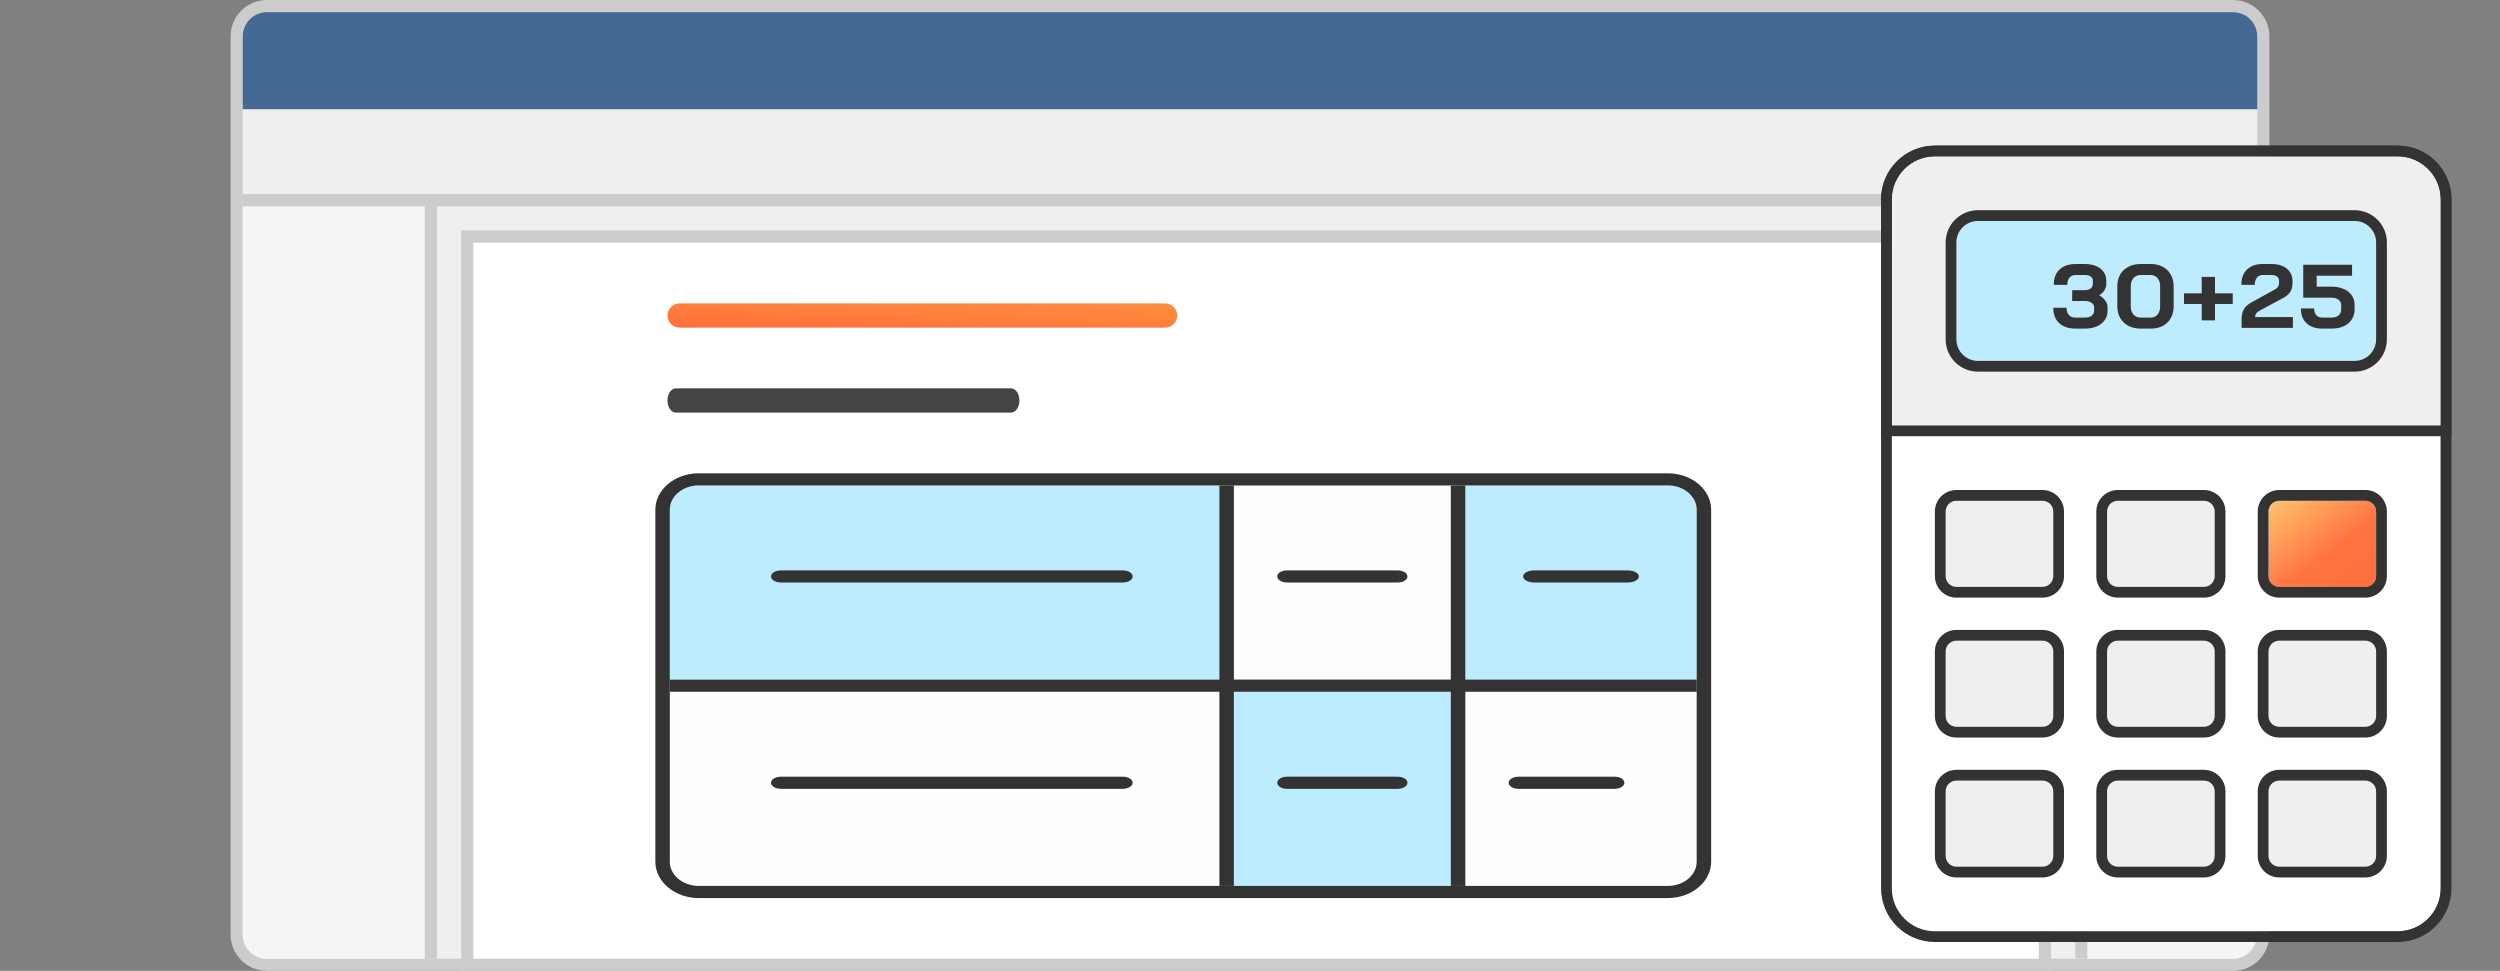 <svg width="206" height="80" viewBox="0 0 206 80" fill="none" xmlns="http://www.w3.org/2000/svg">
<rect x="0" y="0" width="206" height="80" fill="#808080" stroke="none"/>
<g clip-path="url(#clip0_34_272)">
<path d="M19.5 3C19.5 1.619 20.619 0.5 22 0.5H184C185.381 0.5 186.5 1.619 186.5 3V77C186.5 78.381 185.381 79.5 184 79.5H22C20.619 79.5 19.5 78.381 19.5 77V3Z" fill="#EFEFEF" stroke="#CCCCCC"/>
<path d="M39 19.5H38.5V20V79V79.5H39H168H168.5V79V20V19.5H168H39Z" fill="white" stroke="#CCCCCC"/>
<path d="M20 17H35V79H22C20.895 79 20 78.105 20 77V17Z" fill="#F5F5F5"/>
<path d="M186 17H171V79H184.015C185.111 79 186 77.873 186 76.483V17Z" fill="#F5F5F5"/>
<path d="M20 3C20 1.895 20.895 1 22 1H184C185.105 1 186 1.895 186 3V9H20V3Z" fill="#446995"/>
<path fill-rule="evenodd" clip-rule="evenodd" d="M186 17H20V16H186V17Z" fill="#CCCCCC"/>
<path fill-rule="evenodd" clip-rule="evenodd" d="M36 16V79H35V16H36Z" fill="#CCCCCC"/>
<path fill-rule="evenodd" clip-rule="evenodd" d="M172 17V79H171V17H172Z" fill="#CCCCCC"/>
<path fill-rule="evenodd" clip-rule="evenodd" d="M97 26C97 25.448 96.552 25 96 25H56C55.448 25 55 25.448 55 26C55 26.552 55.448 27 56 27H96C96.552 27 97 26.552 97 26Z" fill="url(#paint0_linear_34_272)"/>
<path fill-rule="evenodd" clip-rule="evenodd" d="M84 33C84 32.448 83.691 32 83.309 32H55.691C55.309 32 55 32.448 55 33C55 33.552 55.309 34 55.691 34H83.309C83.691 34 84 33.552 84 33Z" fill="#444444"/>
<path fill-rule="evenodd" clip-rule="evenodd" d="M55.192 71C55.192 72.105 56.259 73 57.575 73H137.425C138.741 73 139.808 72.105 139.808 71V42C139.808 40.895 138.741 40 137.425 40L57.576 40C56.26 40 55.192 40.895 55.192 42L55.192 71Z" fill="#BDECFF"/>
<path fill-rule="evenodd" clip-rule="evenodd" d="M101.671 73V56H55.192V71.297C55.192 72.231 56.068 72.99 57.145 72.99H101.671V73Z" fill="#FEFEFE"/>
<path fill-rule="evenodd" clip-rule="evenodd" d="M101.671 56H119.548V40H101.671V56Z" fill="#FEFEFE"/>
<path fill-rule="evenodd" clip-rule="evenodd" d="M120.74 73H137.808C138.913 73 139.808 72.105 139.808 71V57H120.74V73Z" fill="#FEFEFE"/>
<path d="M139.808 56H55.192V57H139.808V56Z" fill="#333333"/>
<path d="M101.671 40H100.479V73H101.671V40Z" fill="#333333"/>
<path d="M120.74 40H119.548V73H120.74V40Z" fill="#333333"/>
<path fill-rule="evenodd" clip-rule="evenodd" d="M135.041 47.498C135.041 47.372 134.957 47.251 134.813 47.167C134.645 47.065 134.393 47 134.106 47H126.442C126.154 47 125.903 47.065 125.735 47.167C125.591 47.256 125.507 47.372 125.507 47.498C125.507 47.623 125.591 47.744 125.735 47.828C125.903 47.935 126.154 48 126.442 48H134.106C134.393 48 134.645 47.935 134.813 47.828C134.957 47.744 135.041 47.628 135.041 47.498Z" fill="#333333"/>
<path fill-rule="evenodd" clip-rule="evenodd" d="M93.329 47.498C93.329 47.372 93.255 47.251 93.129 47.167C92.982 47.065 92.762 47 92.51 47H64.353C64.101 47 63.88 47.065 63.734 47.167C63.608 47.256 63.534 47.372 63.534 47.498C63.534 47.623 63.608 47.744 63.734 47.828C63.88 47.935 64.101 48 64.353 48H92.51C92.762 48 92.982 47.935 93.129 47.828C93.255 47.744 93.329 47.628 93.329 47.498Z" fill="#333333"/>
<path fill-rule="evenodd" clip-rule="evenodd" d="M115.973 47.498C115.973 47.372 115.899 47.251 115.773 47.167C115.626 47.065 115.406 47 115.154 47H106.065C105.813 47 105.593 47.065 105.446 47.167C105.32 47.256 105.247 47.372 105.247 47.498C105.247 47.623 105.32 47.744 105.446 47.828C105.593 47.935 105.813 48 106.065 48H115.154C115.406 48 115.626 47.935 115.773 47.828C115.899 47.744 115.973 47.628 115.973 47.498Z" fill="#333333"/>
<path fill-rule="evenodd" clip-rule="evenodd" d="M115.973 64.498C115.973 64.372 115.899 64.251 115.773 64.167C115.626 64.065 115.406 64 115.154 64H106.065C105.813 64 105.593 64.065 105.446 64.167C105.32 64.256 105.247 64.372 105.247 64.498C105.247 64.623 105.32 64.744 105.446 64.828C105.593 64.935 105.813 65 106.065 65H115.154C115.406 65 115.626 64.935 115.773 64.828C115.899 64.744 115.973 64.628 115.973 64.498Z" fill="#333333"/>
<path fill-rule="evenodd" clip-rule="evenodd" d="M133.849 64.498C133.849 64.372 133.776 64.251 133.65 64.167C133.503 64.065 133.283 64 133.031 64H125.134C124.882 64 124.661 64.065 124.514 64.167C124.389 64.256 124.315 64.372 124.315 64.498C124.315 64.623 124.389 64.744 124.514 64.828C124.661 64.935 124.882 65 125.134 65H133.031C133.283 65 133.503 64.935 133.65 64.828C133.776 64.744 133.849 64.628 133.849 64.498Z" fill="#333333"/>
<path fill-rule="evenodd" clip-rule="evenodd" d="M93.329 64.498C93.329 64.372 93.255 64.251 93.129 64.167C92.982 64.065 92.762 64 92.51 64H64.353C64.101 64 63.88 64.065 63.734 64.167C63.608 64.256 63.534 64.372 63.534 64.498C63.534 64.623 63.608 64.744 63.734 64.828C63.88 64.935 64.101 65 64.353 65H92.51C92.762 65 92.982 64.935 93.129 64.828C93.255 64.744 93.329 64.628 93.329 64.498Z" fill="#333333"/>
<path fill-rule="evenodd" clip-rule="evenodd" d="M137.425 74H57.575C55.601 74 54 72.657 54 71L54.001 42C54.001 40.343 55.601 39 57.576 39L137.425 39C139.399 39 141 40.343 141 42V71C141 72.657 139.399 74 137.425 74ZM57.575 73C56.259 73 55.192 72.105 55.192 71L55.192 42C55.192 40.895 56.26 40 57.576 40L137.425 40C138.741 40 139.808 40.895 139.808 42V71C139.808 72.105 138.741 73 137.425 73H57.575Z" fill="#333333"/>
</g>
<path d="M155.887 16.434C155.887 14.475 157.475 12.887 159.434 12.887H197.566C199.525 12.887 201.113 14.475 201.113 16.434V73.189C201.113 75.148 199.525 76.736 197.566 76.736H159.434C157.475 76.736 155.887 75.148 155.887 73.189V16.434Z" fill="white"/>
<path fill-rule="evenodd" clip-rule="evenodd" d="M159.434 12H197.566C200.015 12 202 13.985 202 16.434V73.189C202 75.638 200.015 77.623 197.566 77.623H159.434C156.985 77.623 155 75.638 155 73.189V16.434C155 13.985 156.985 12 159.434 12ZM159.434 12.887C157.475 12.887 155.887 14.475 155.887 16.434V73.189C155.887 75.148 157.475 76.736 159.434 76.736H197.566C199.525 76.736 201.113 75.148 201.113 73.189V16.434C201.113 14.475 199.525 12.887 197.566 12.887H159.434Z" fill="#333333"/>
<path d="M155.887 16.434C155.887 14.475 157.475 12.887 159.434 12.887H197.566C199.525 12.887 201.113 14.475 201.113 16.434V35.056H155.887V16.434Z" fill="#EFEFEF"/>
<path fill-rule="evenodd" clip-rule="evenodd" d="M202 35.943H155V16.434C155 13.985 156.985 12 159.434 12H197.566C200.015 12 202 13.985 202 16.434V35.943ZM159.434 12.887C157.475 12.887 155.887 14.475 155.887 16.434V35.057H201.113V16.434C201.113 14.475 199.525 12.887 197.566 12.887H159.434Z" fill="#333333"/>
<path d="M161.208 19.981C161.208 19.002 162.002 18.207 162.981 18.207H194.019C194.998 18.207 195.792 19.002 195.792 19.981V27.962C195.792 28.942 194.998 29.736 194.019 29.736H162.981C162.002 29.736 161.208 28.942 161.208 27.962V19.981Z" fill="#BDECFF"/>
<path fill-rule="evenodd" clip-rule="evenodd" d="M162.981 17.321H194.019C195.488 17.321 196.679 18.512 196.679 19.981V27.962C196.679 29.432 195.488 30.623 194.019 30.623H162.981C161.512 30.623 160.321 29.432 160.321 27.962V19.981C160.321 18.512 161.512 17.321 162.981 17.321ZM162.981 18.208C162.002 18.208 161.208 19.002 161.208 19.981V27.962C161.208 28.942 162.002 29.736 162.981 29.736H194.019C194.998 29.736 195.792 28.942 195.792 27.962V19.981C195.792 19.002 194.998 18.208 194.019 18.208H162.981Z" fill="#333333"/>
<path d="M160.321 42.151C160.321 41.661 160.718 41.264 161.208 41.264H168.302C168.792 41.264 169.189 41.661 169.189 42.151V47.472C169.189 47.962 168.792 48.358 168.302 48.358H161.208C160.718 48.358 160.321 47.962 160.321 47.472V42.151Z" fill="#EFEFEF"/>
<path fill-rule="evenodd" clip-rule="evenodd" d="M161.208 40.377H168.302C169.281 40.377 170.075 41.171 170.075 42.151V47.472C170.075 48.451 169.281 49.245 168.302 49.245H161.208C160.228 49.245 159.434 48.451 159.434 47.472V42.151C159.434 41.171 160.228 40.377 161.208 40.377ZM161.208 41.264C160.718 41.264 160.321 41.661 160.321 42.151V47.472C160.321 47.961 160.718 48.358 161.208 48.358H168.302C168.792 48.358 169.189 47.961 169.189 47.472V42.151C169.189 41.661 168.792 41.264 168.302 41.264H161.208Z" fill="#333333"/>
<path d="M160.321 53.679C160.321 53.19 160.718 52.792 161.208 52.792H168.302C168.792 52.792 169.189 53.19 169.189 53.679V59C169.189 59.49 168.792 59.887 168.302 59.887H161.208C160.718 59.887 160.321 59.49 160.321 59V53.679Z" fill="#EFEFEF"/>
<path fill-rule="evenodd" clip-rule="evenodd" d="M161.208 51.906H168.302C169.281 51.906 170.075 52.7 170.075 53.679V59C170.075 59.98 169.281 60.774 168.302 60.774H161.208C160.228 60.774 159.434 59.98 159.434 59V53.679C159.434 52.7 160.228 51.906 161.208 51.906ZM161.208 52.792C160.718 52.792 160.321 53.19 160.321 53.679V59C160.321 59.49 160.718 59.887 161.208 59.887H168.302C168.792 59.887 169.189 59.49 169.189 59V53.679C169.189 53.19 168.792 52.792 168.302 52.792H161.208Z" fill="#333333"/>
<path d="M160.321 65.208C160.321 64.718 160.718 64.321 161.208 64.321H168.302C168.792 64.321 169.189 64.718 169.189 65.208V70.528C169.189 71.018 168.792 71.415 168.302 71.415H161.208C160.718 71.415 160.321 71.018 160.321 70.528V65.208Z" fill="#EFEFEF"/>
<path fill-rule="evenodd" clip-rule="evenodd" d="M161.208 63.434H168.302C169.281 63.434 170.075 64.228 170.075 65.207V70.528C170.075 71.508 169.281 72.302 168.302 72.302H161.208C160.228 72.302 159.434 71.508 159.434 70.528V65.207C159.434 64.228 160.228 63.434 161.208 63.434ZM161.208 64.321C160.718 64.321 160.321 64.718 160.321 65.207V70.528C160.321 71.018 160.718 71.415 161.208 71.415H168.302C168.792 71.415 169.189 71.018 169.189 70.528V65.207C169.189 64.718 168.792 64.321 168.302 64.321H161.208Z" fill="#333333"/>
<path d="M173.623 42.151C173.623 41.661 174.02 41.264 174.509 41.264H181.604C182.094 41.264 182.491 41.661 182.491 42.151V47.472C182.491 47.962 182.094 48.358 181.604 48.358H174.509C174.02 48.358 173.623 47.962 173.623 47.472V42.151Z" fill="#EFEFEF"/>
<path fill-rule="evenodd" clip-rule="evenodd" d="M174.509 40.377H181.604C182.583 40.377 183.377 41.171 183.377 42.151V47.472C183.377 48.451 182.583 49.245 181.604 49.245H174.509C173.53 49.245 172.736 48.451 172.736 47.472V42.151C172.736 41.171 173.53 40.377 174.509 40.377ZM174.509 41.264C174.02 41.264 173.623 41.661 173.623 42.151V47.472C173.623 47.961 174.02 48.358 174.509 48.358H181.604C182.094 48.358 182.491 47.961 182.491 47.472V42.151C182.491 41.661 182.094 41.264 181.604 41.264H174.509Z" fill="#333333"/>
<path d="M173.623 53.679C173.623 53.19 174.02 52.792 174.509 52.792H181.604C182.094 52.792 182.491 53.19 182.491 53.679V59C182.491 59.49 182.094 59.887 181.604 59.887H174.509C174.02 59.887 173.623 59.49 173.623 59V53.679Z" fill="#EFEFEF"/>
<path fill-rule="evenodd" clip-rule="evenodd" d="M174.509 51.906H181.604C182.583 51.906 183.377 52.7 183.377 53.679V59C183.377 59.98 182.583 60.774 181.604 60.774H174.509C173.53 60.774 172.736 59.98 172.736 59V53.679C172.736 52.7 173.53 51.906 174.509 51.906ZM174.509 52.792C174.02 52.792 173.623 53.19 173.623 53.679V59C173.623 59.49 174.02 59.887 174.509 59.887H181.604C182.094 59.887 182.491 59.49 182.491 59V53.679C182.491 53.19 182.094 52.792 181.604 52.792H174.509Z" fill="#333333"/>
<path d="M173.623 65.208C173.623 64.718 174.02 64.321 174.509 64.321H181.604C182.094 64.321 182.491 64.718 182.491 65.208V70.528C182.491 71.018 182.094 71.415 181.604 71.415H174.509C174.02 71.415 173.623 71.018 173.623 70.528V65.208Z" fill="#EFEFEF"/>
<path fill-rule="evenodd" clip-rule="evenodd" d="M174.509 63.434H181.604C182.583 63.434 183.377 64.228 183.377 65.207V70.528C183.377 71.508 182.583 72.302 181.604 72.302H174.509C173.53 72.302 172.736 71.508 172.736 70.528V65.207C172.736 64.228 173.53 63.434 174.509 63.434ZM174.509 64.321C174.02 64.321 173.623 64.718 173.623 65.207V70.528C173.623 71.018 174.02 71.415 174.509 71.415H181.604C182.094 71.415 182.491 71.018 182.491 70.528V65.207C182.491 64.718 182.094 64.321 181.604 64.321H174.509Z" fill="#333333"/>
<path d="M186.925 42.151C186.925 41.661 187.322 41.264 187.811 41.264H194.906C195.395 41.264 195.792 41.661 195.792 42.151V47.472C195.792 47.962 195.395 48.358 194.906 48.358H187.811C187.322 48.358 186.925 47.962 186.925 47.472V42.151Z" fill="url(#paint1_linear_34_272)"/>
<path fill-rule="evenodd" clip-rule="evenodd" d="M187.811 40.377H194.906C195.885 40.377 196.679 41.171 196.679 42.151V47.472C196.679 48.451 195.885 49.245 194.906 49.245H187.811C186.832 49.245 186.038 48.451 186.038 47.472V42.151C186.038 41.171 186.832 40.377 187.811 40.377ZM187.811 41.264C187.322 41.264 186.925 41.661 186.925 42.151V47.472C186.925 47.961 187.322 48.358 187.811 48.358H194.906C195.395 48.358 195.792 47.961 195.792 47.472V42.151C195.792 41.661 195.395 41.264 194.906 41.264H187.811Z" fill="#333333"/>
<path d="M186.925 53.679C186.925 53.19 187.322 52.792 187.811 52.792H194.906C195.395 52.792 195.792 53.19 195.792 53.679V59C195.792 59.49 195.395 59.887 194.906 59.887H187.811C187.322 59.887 186.925 59.49 186.925 59V53.679Z" fill="#EFEFEF"/>
<path fill-rule="evenodd" clip-rule="evenodd" d="M187.811 51.906H194.906C195.885 51.906 196.679 52.7 196.679 53.679V59C196.679 59.98 195.885 60.774 194.906 60.774H187.811C186.832 60.774 186.038 59.98 186.038 59V53.679C186.038 52.7 186.832 51.906 187.811 51.906ZM187.811 52.792C187.322 52.792 186.925 53.19 186.925 53.679V59C186.925 59.49 187.322 59.887 187.811 59.887H194.906C195.395 59.887 195.792 59.49 195.792 59V53.679C195.792 53.19 195.395 52.792 194.906 52.792H187.811Z" fill="#333333"/>
<path d="M186.925 65.208C186.925 64.718 187.322 64.321 187.811 64.321H194.906C195.395 64.321 195.792 64.718 195.792 65.208V70.528C195.792 71.018 195.395 71.415 194.906 71.415H187.811C187.322 71.415 186.925 71.018 186.925 70.528V65.208Z" fill="#EFEFEF"/>
<path fill-rule="evenodd" clip-rule="evenodd" d="M187.811 63.434H194.906C195.885 63.434 196.679 64.228 196.679 65.207V70.528C196.679 71.508 195.885 72.302 194.906 72.302H187.811C186.832 72.302 186.038 71.508 186.038 70.528V65.207C186.038 64.228 186.832 63.434 187.811 63.434ZM187.811 64.321C187.322 64.321 186.925 64.718 186.925 65.207V70.528C186.925 71.018 187.322 71.415 187.811 71.415H194.906C195.395 71.415 195.792 71.018 195.792 70.528V65.207C195.792 64.718 195.395 64.321 194.906 64.321H187.811Z" fill="#333333"/>
<path d="M172.972 24.333C173.191 24.452 173.36 24.598 173.478 24.772C173.601 24.945 173.663 25.126 173.663 25.314V25.612C173.663 25.899 173.585 26.154 173.43 26.377C173.274 26.6 173.055 26.773 172.771 26.897C172.493 27.016 172.169 27.076 171.799 27.076H171.02C170.447 27.076 169.997 26.924 169.671 26.622C169.349 26.32 169.189 25.899 169.189 25.359H170.281C170.281 25.616 170.345 25.817 170.474 25.961C170.602 26.099 170.784 26.169 171.02 26.169H171.799C172.024 26.169 172.206 26.119 172.345 26.02C172.485 25.916 172.554 25.78 172.554 25.612V25.314C172.554 25.161 172.482 25.037 172.337 24.943C172.193 24.849 172.005 24.802 171.775 24.802H170.747V23.91H171.775C171.979 23.91 172.142 23.865 172.265 23.776C172.388 23.682 172.45 23.561 172.45 23.412V23.115C172.45 22.976 172.391 22.867 172.273 22.788C172.155 22.703 172.003 22.661 171.815 22.661H171.036C170.817 22.661 170.645 22.733 170.522 22.877C170.404 23.016 170.345 23.214 170.345 23.471H169.229C169.229 22.931 169.387 22.51 169.703 22.208C170.024 21.906 170.468 21.755 171.036 21.755H171.815C172.158 21.755 172.461 21.812 172.723 21.926C172.991 22.04 173.197 22.201 173.341 22.409C173.486 22.612 173.558 22.847 173.558 23.115V23.412C173.558 23.595 173.507 23.766 173.406 23.925C173.304 24.083 173.159 24.219 172.972 24.333Z" fill="#333333"/>
<path d="M176.379 27.076C176.004 27.076 175.672 27.001 175.383 26.853C175.094 26.699 174.869 26.483 174.708 26.206C174.548 25.929 174.467 25.609 174.467 25.247V23.583C174.467 23.221 174.545 22.902 174.7 22.624C174.861 22.347 175.086 22.134 175.375 21.985C175.664 21.831 175.999 21.755 176.379 21.755H177.231C177.6 21.755 177.927 21.831 178.211 21.985C178.494 22.134 178.714 22.347 178.869 22.624C179.03 22.902 179.11 23.221 179.11 23.583V25.247C179.11 25.609 179.033 25.929 178.877 26.206C178.722 26.483 178.503 26.699 178.219 26.853C177.935 27.001 177.606 27.076 177.231 27.076H176.379ZM177.215 26.169C177.45 26.169 177.638 26.087 177.777 25.924C177.921 25.755 177.994 25.535 177.994 25.262V23.568C177.994 23.296 177.921 23.078 177.777 22.914C177.638 22.746 177.45 22.661 177.215 22.661H176.395C176.149 22.661 175.951 22.746 175.801 22.914C175.651 23.078 175.576 23.296 175.576 23.568V25.262C175.576 25.535 175.651 25.755 175.801 25.924C175.951 26.087 176.149 26.169 176.395 26.169H177.215Z" fill="#333333"/>
<path d="M181.422 25.047H179.96V24.17H181.422V22.817H182.515V24.17H183.977V25.047H182.515V26.399H181.422V25.047Z" fill="#333333"/>
<path d="M184.709 26.273C184.709 25.976 184.768 25.718 184.886 25.5C185.004 25.282 185.204 25.094 185.488 24.935L187.48 23.835C187.577 23.786 187.652 23.717 187.705 23.627C187.764 23.538 187.793 23.449 187.793 23.36V23.122C187.793 22.983 187.737 22.872 187.625 22.788C187.518 22.703 187.376 22.661 187.199 22.661H186.46C186.251 22.661 186.088 22.733 185.97 22.877C185.852 23.016 185.793 23.214 185.793 23.471H184.685C184.685 22.931 184.84 22.51 185.151 22.208C185.461 21.906 185.892 21.755 186.444 21.755H187.199C187.536 21.755 187.834 21.812 188.091 21.926C188.348 22.04 188.546 22.201 188.685 22.409C188.83 22.617 188.902 22.855 188.902 23.122V23.36C188.902 23.627 188.84 23.858 188.717 24.051C188.599 24.239 188.412 24.403 188.155 24.541L186.219 25.582C186.091 25.651 185.992 25.728 185.922 25.812C185.858 25.896 185.826 26 185.826 26.124H188.934V27.016H184.709V26.273Z" fill="#333333"/>
<path d="M191.36 27.076C190.803 27.076 190.369 26.929 190.059 26.637C189.748 26.345 189.593 25.939 189.593 25.418H190.685C190.685 25.651 190.744 25.834 190.862 25.968C190.98 26.102 191.146 26.169 191.36 26.169H192.131C192.367 26.169 192.554 26.11 192.693 25.991C192.838 25.872 192.91 25.713 192.91 25.515V25.114C192.91 24.94 192.835 24.799 192.685 24.69C192.541 24.581 192.348 24.527 192.107 24.527H189.786V21.814H193.81V22.721H190.894V23.62H192.107C192.487 23.62 192.822 23.682 193.111 23.806C193.4 23.93 193.623 24.105 193.778 24.333C193.938 24.556 194.019 24.816 194.019 25.114V25.515C194.019 25.822 193.938 26.095 193.778 26.332C193.623 26.57 193.403 26.753 193.119 26.882C192.835 27.011 192.506 27.076 192.131 27.076H191.36Z" fill="#333333"/>
<defs>
<linearGradient id="paint0_linear_34_272" x1="97" y1="24.922" x2="96.817" y2="28.916" gradientUnits="userSpaceOnUse">
<stop stop-color="#FF8E3D"/>
<stop offset="1" stop-color="#FF6F3D"/>
</linearGradient>
<linearGradient id="paint1_linear_34_272" x1="186.925" y1="40.987" x2="193.788" y2="49.902" gradientUnits="userSpaceOnUse">
<stop stop-color="#FFC671"/>
<stop offset="0.594" stop-color="#FF7541"/>
<stop offset="1" stop-color="#FF6F3D"/>
</linearGradient>
<clipPath id="clip0_34_272">
<rect width="168" height="80" fill="white" transform="translate(19)"/>
</clipPath>
</defs>
</svg>
